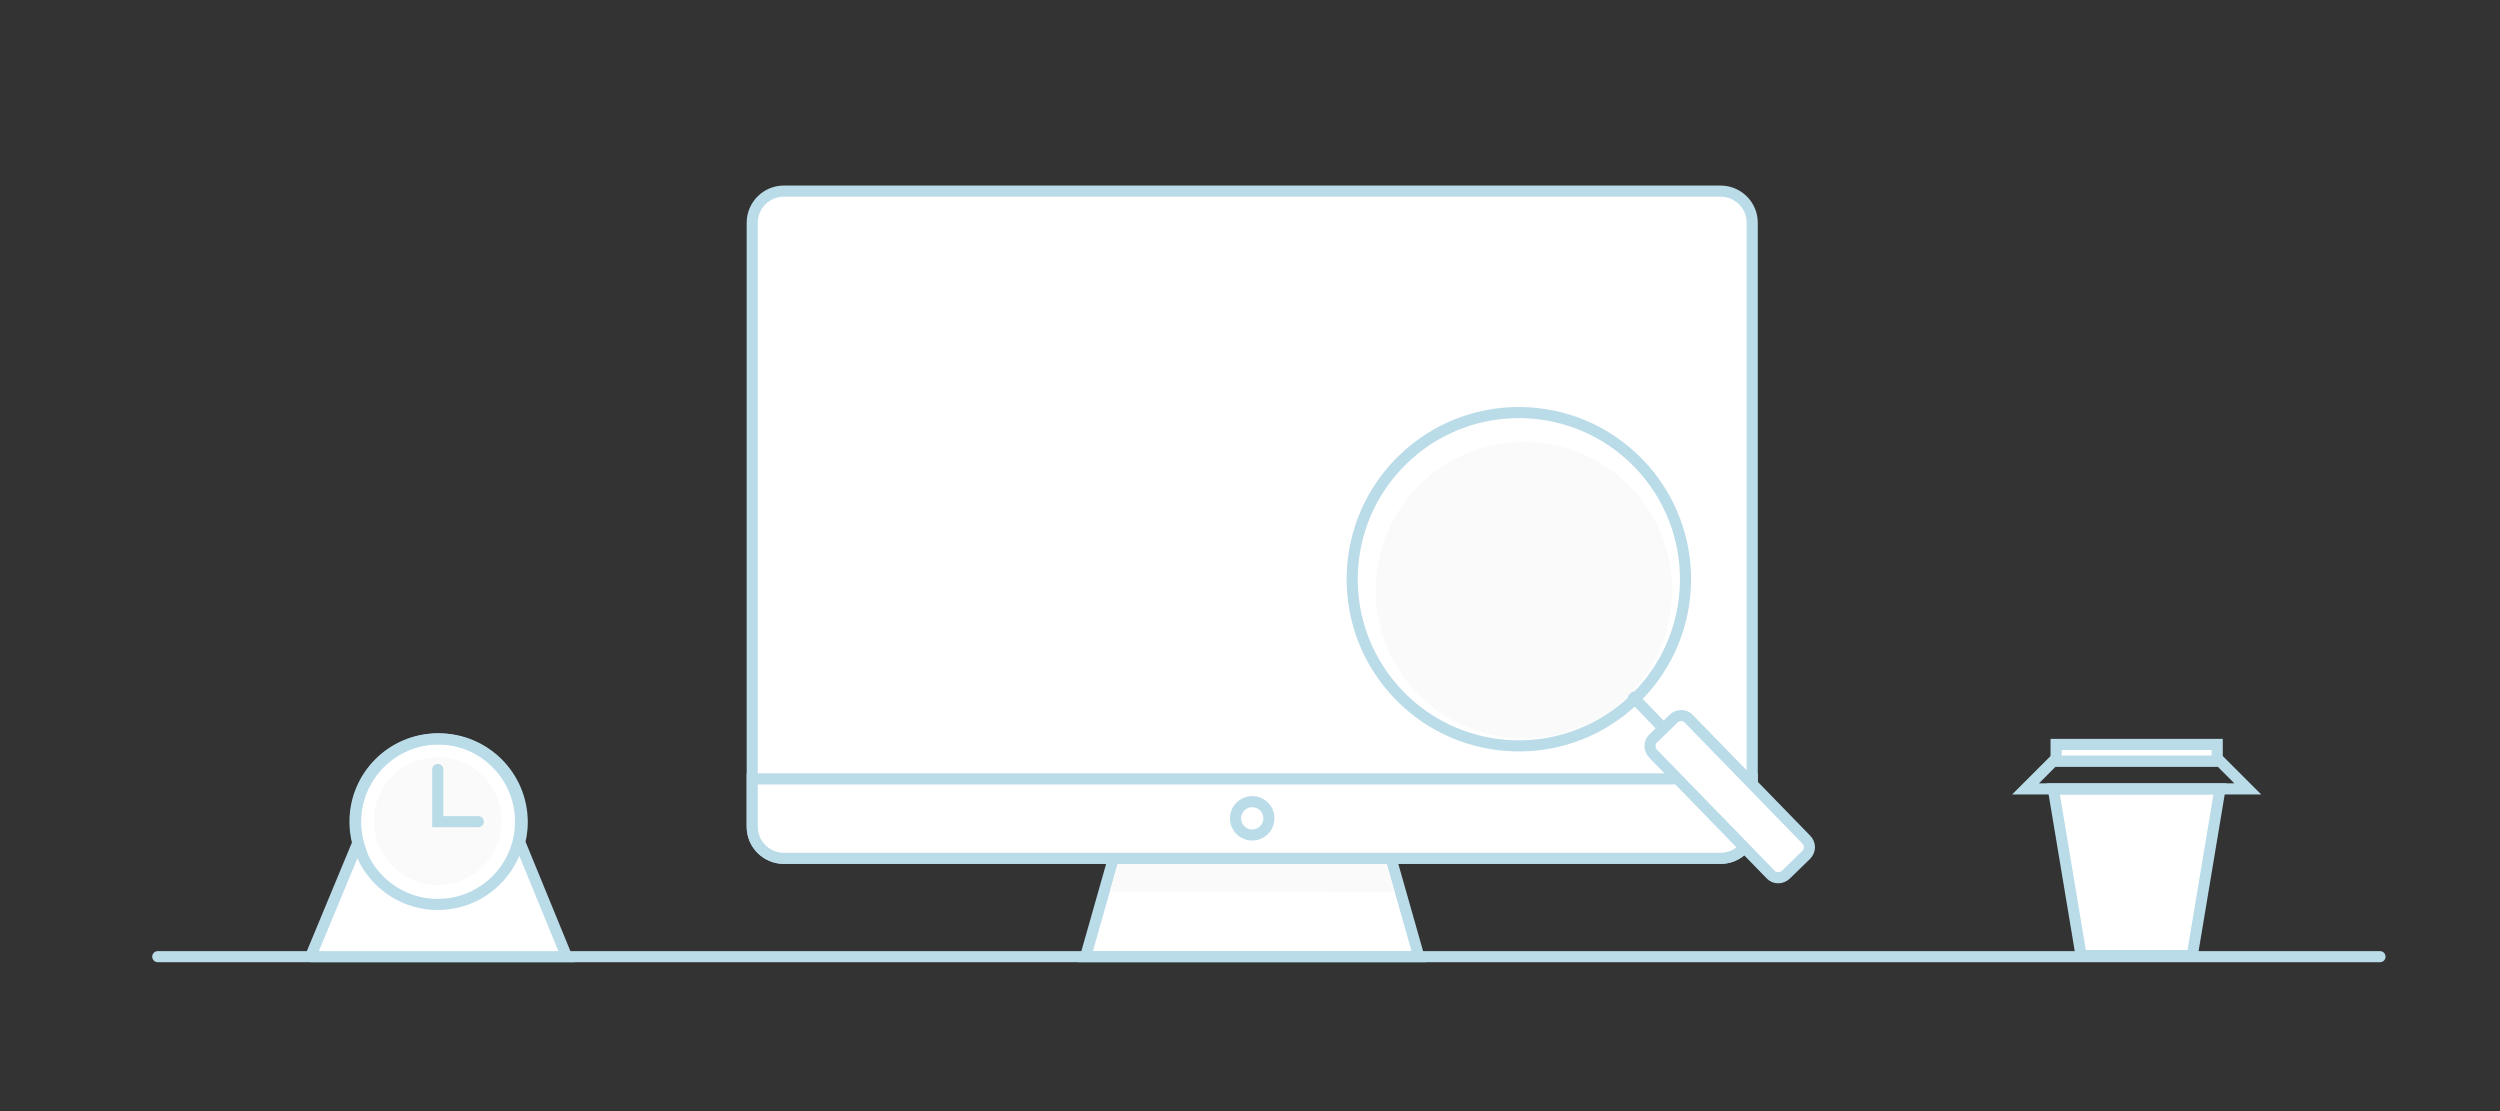 <svg xmlns="http://www.w3.org/2000/svg" width="450" height="200" viewBox="0 50 450 200"><rect x="0" y="50" width="450" height="200" fill="#333333" stroke="none"/><path fill="#fff" stroke="#badbe8" stroke-width="2" stroke-linecap="round" stroke-miterlimit="10" d="M394.6 222h-20l-5-30h30z"/><path fill="none" stroke="#badbe8" stroke-width="2" stroke-linecap="round" stroke-miterlimit="10" d="M404.6 192h-40l5-5h30z"/><path fill="#fff" stroke="#badbe8" stroke-width="2" stroke-linecap="round" stroke-miterlimit="10" d="M370.1 184h29v3h-29zM255.4 222.2h-60l7.1-25h45.8z"/><path fill="#fafafa" d="M251 210.6l-3.7-13.4h-43.9l-3.6 13.3z"/><path d="M309.7 204.5H141.1c-3.1 0-5.7-2.5-5.7-5.7V90.1c0-3.1 2.5-5.7 5.7-5.7h168.6c3.1 0 5.7 2.5 5.7 5.7v108.6c0 3.2-2.5 5.8-5.7 5.8z" fill="#fff" stroke="#badbe8" stroke-width="2" stroke-linecap="round" stroke-miterlimit="10"/><path d="M309.7 204.5H141.1c-3.1 0-5.7-2.5-5.7-5.7v-8.6h180v8.6c0 3.1-2.5 5.7-5.7 5.7z" fill="#fff" stroke="#badbe8" stroke-width="2" stroke-linecap="round" stroke-miterlimit="10"/><circle cx="225.4" cy="197.3" r="3" fill="#fff" stroke="#badbe8" stroke-width="2" stroke-linecap="round" stroke-miterlimit="10"/><path fill="none" stroke="#badbe8" stroke-width="2" stroke-linecap="round" stroke-miterlimit="10" d="M28.4 222.2h400"/><ellipse transform="rotate(-44.161 273.349 154.288)" cx="273.4" cy="154.3" rx="30" ry="30" fill="#fff" stroke="#badbe8" stroke-width="2" stroke-linecap="round" stroke-miterlimit="10"/><path d="M325.1 203.9l-3.6 3.5c-.8.8-2.1.8-2.8 0l-21.1-21.7c-.8-.8-.8-2.1 0-2.8l3.6-3.5c.8-.8 2.1-.8 2.8 0l21.1 21.7c.8.8.8 2 0 2.8z" fill="#fff" stroke="#badbe8" stroke-width="2" stroke-linecap="round" stroke-miterlimit="10"/><path fill="none" stroke="#badbe8" stroke-width="2" stroke-linecap="round" stroke-miterlimit="10" d="M299.4 181.1l-5.4-5.6"/><ellipse transform="rotate(-44.161 274.243 156.266)" cx="274.3" cy="156.3" rx="26.7" ry="26.7" fill="#fafafa"/><path d="M55.9 222.2H102l-8.2-20-.6.6c.5-1.5.8-3.1.8-4.8 0-8.3-6.7-15-15-15s-15 6.7-15 15c0 1.7.3 3.3.8 4.8l-.6-.6-8.3 20z" fill="#fff" stroke="#badbe8" stroke-width="2" stroke-linecap="round" stroke-miterlimit="10"/><circle cx="78.8" cy="197.8" r="11.5" fill="#fafafa"/><circle cx="78.8" cy="197.9" r="14.9" fill="none" stroke="#badbe8" stroke-width="2" stroke-linecap="round" stroke-miterlimit="10"/><path fill="none" stroke="#badbe8" stroke-width="2" stroke-linecap="round" stroke-miterlimit="10" d="M78.8 188.5v9.4h7.3"/></svg>
